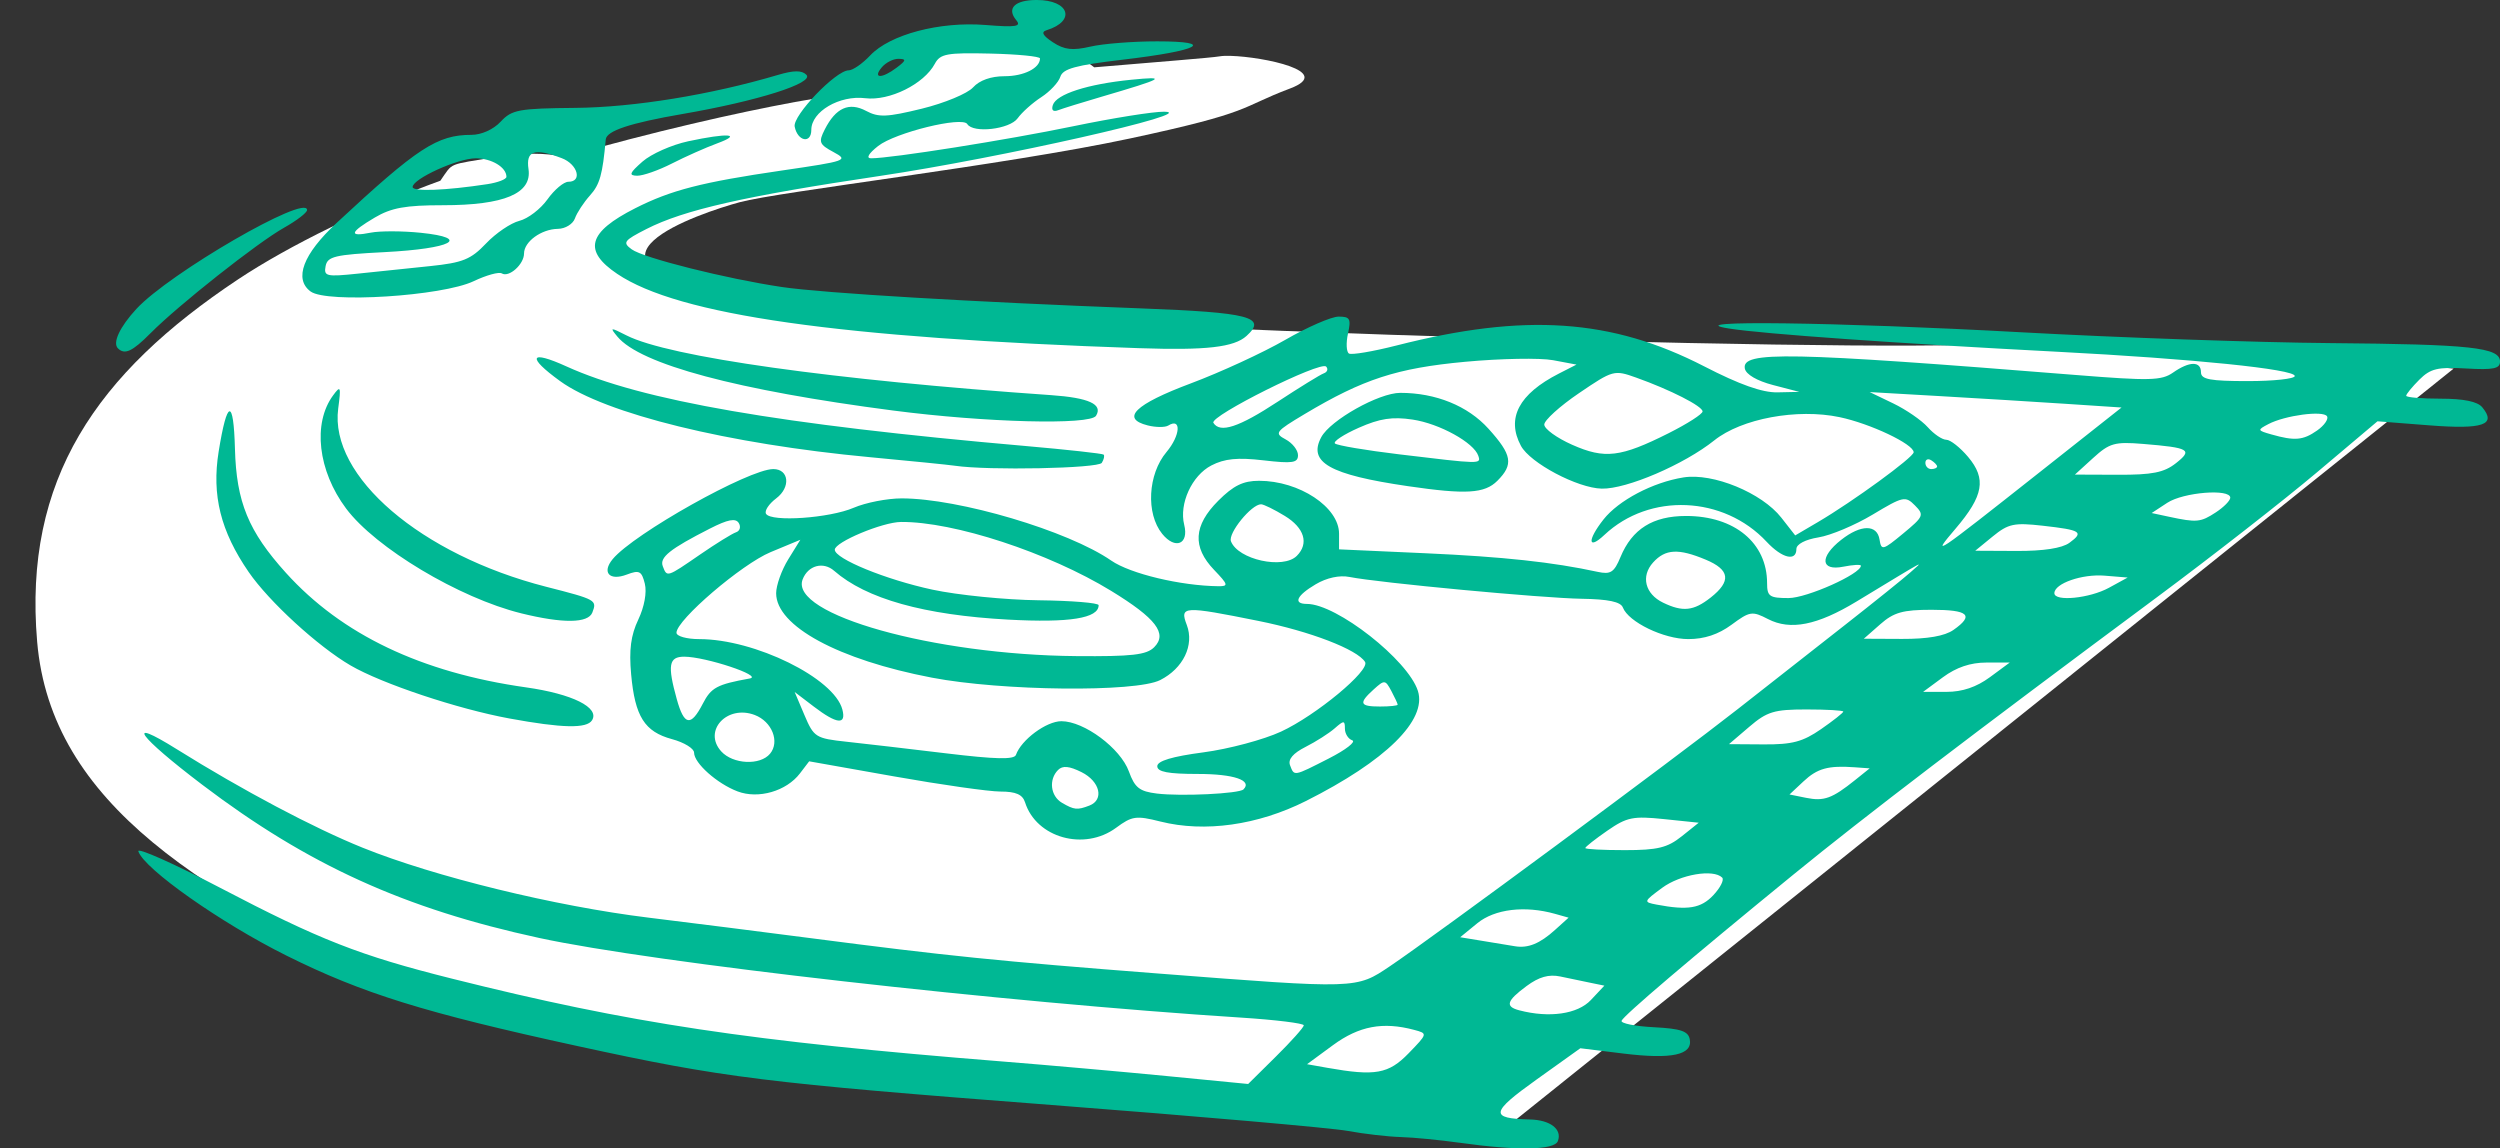 <?xml version="1.0" ?><svg height="198.322mm" viewBox="0 0 431.722 198.322" width="431.722mm" xmlns="http://www.w3.org/2000/svg">
    <rect x="0" y="0" width="431.722" height="198.322" fill="#333333" stroke="none"/>
    <path d="m 15324.793,3627.875 c -9.202,0.031 -17.494,0.483 -23.15,1.443 -14.359,2.438 -30.51,12.765 -48.979,26.812 -19.145,2.499 -37.501,5.115 -53.002,7.976 -37.863,6.99 -92.571,19.352 -150.117,35.822 -5.92,-1.384 -13.003,-2.124 -20.748,-2.125 -7.545,-9e-4 -15.68,0.679 -23.865,2.084 -32.047,5.499 -27.772,3.14 -36.368,15.501 -48.094,17.496 -98.766,42.332 -131.742,64.244 -92.623,61.546 -140.045,130.603 -131.027,236.111 9.018,105.507 107.029,165.924 254.512,232.373 147.483,66.449 518.01,72.607 696.818,89.01 l 623.385,-499.279 c 0,0 -230.896,-22.75 -301.725,-16.324 -70.83,6.425 -701.906,-11.16 -819.705,-31.957 -117.798,-20.797 -21.042,-53.261 4.697,-60.193 25.739,-6.932 172.283,-24.01 253.823,-41.426 81.538,-17.415 71.016,-19.952 104.646,-32.633 29.427,-11.096 -17.385,-20.637 -38.609,-21.264 -3.032,-0.09 -5.542,0 -7.233,0.299 -5.481,0.959 -40.05,3.618 -81.765,7.16 -4.188,-3.281 -8.157,-5.797 -10.268,-7.068 -6.601,-3.977 -36.061,-6.647 -59.578,-6.566 z" fill="#FFFFFF" paint-order="markers stroke fill" transform="translate(189.011,38.852) translate(-4079.632,-992.226) scale(0.265)"/>
    <path d="m 4142.616,1150.707 c -3.341,-0.473 -7.898,-0.913 -10.126,-0.979 -2.228,-0.065 -6.329,-0.54 -9.113,-1.056 -2.785,-0.516 -25.795,-2.531 -51.134,-4.479 -49.717,-3.822 -56.683,-4.687 -81.838,-10.165 -26.457,-5.761 -37.14,-9.08 -50.3,-15.626 -11.323,-5.632 -24.599,-14.976 -25.593,-18.013 -0.238,-0.727 6.106,2.099 14.099,6.281 17.209,9.005 24.069,11.694 40.049,15.702 30.785,7.721 51.347,10.817 94.977,14.3 7.797,0.623 20.555,1.753 28.352,2.512 l 14.176,1.381 4.798,-4.745 c 2.639,-2.61 4.803,-5.032 4.81,-5.383 0,-0.351 -4.886,-0.953 -10.873,-1.337 -41.127,-2.638 -101.472,-9.485 -121.136,-13.745 -23.301,-5.048 -39.976,-12.628 -58.202,-26.456 -11.078,-8.405 -13.56,-11.859 -4.419,-6.151 11.358,7.093 23.646,13.606 32.109,17.017 12.425,5.009 33.255,10.103 49.383,12.077 7.377,0.903 20.02,2.502 28.096,3.554 23.34,3.041 32.273,3.95 59.74,6.079 34.673,2.687 34.308,2.699 40.198,-1.264 7.476,-5.029 49.246,-35.907 60.045,-44.387 5.291,-4.154 13.68,-10.737 18.644,-14.628 4.963,-3.891 9.975,-7.922 11.138,-8.957 2.374,-2.114 3.437,-2.688 -9.287,5.017 -6.772,4.101 -11.411,5.02 -15.268,3.026 -2.745,-1.42 -3.141,-1.359 -6.3,0.972 -2.278,1.681 -4.702,2.486 -7.478,2.483 -4.236,0 -10.331,-2.951 -11.295,-5.461 -0.377,-0.981 -2.514,-1.433 -7.109,-1.502 -6.726,-0.101 -35.142,-2.769 -40.099,-3.766 -1.706,-0.343 -3.924,0.136 -5.822,1.257 -3.332,1.968 -3.97,3.4 -1.514,3.4 5.111,0 17.459,9.687 19.153,15.026 1.603,5.051 -5.551,12.081 -19.35,19.014 -8.299,4.17 -17.474,5.463 -25.111,3.54 -4.209,-1.06 -4.903,-0.962 -7.663,1.079 -5.486,4.056 -13.77,1.74 -15.716,-4.392 -0.43,-1.356 -1.585,-1.865 -4.234,-1.865 -2.003,0 -10.259,-1.175 -18.346,-2.611 l -14.704,-2.611 -1.583,2.078 c -2.349,3.083 -7.182,4.48 -10.779,3.117 -3.538,-1.341 -7.511,-4.88 -7.511,-6.691 0,-0.717 -1.709,-1.765 -3.797,-2.329 -4.755,-1.285 -6.41,-3.905 -7.071,-11.202 -0.382,-4.215 -0.055,-6.733 1.235,-9.448 1.051,-2.214 1.503,-4.709 1.126,-6.21 -0.548,-2.185 -0.951,-2.387 -3.113,-1.565 -2.993,1.138 -4.352,-0.357 -2.43,-2.673 3.647,-4.395 23.537,-15.544 27.73,-15.544 2.725,0 3.042,3.143 0.509,5.053 -1.281,0.966 -2.073,2.171 -1.759,2.678 0.892,1.444 10.962,0.747 15.13,-1.048 2.071,-0.891 5.8,-1.621 8.287,-1.621 9.887,0 28.748,5.597 36.187,10.738 3.301,2.281 12.003,4.362 18.526,4.43 1.756,0.017 1.676,-0.277 -0.759,-2.82 -3.785,-3.951 -3.561,-7.66 0.722,-11.943 2.623,-2.623 4.299,-3.443 7.04,-3.443 6.948,0 13.818,4.542 13.818,9.134 v 2.705 l 14.936,0.674 c 13.431,0.606 21.979,1.53 29.726,3.212 2.236,0.486 2.84,0.094 3.934,-2.547 2.013,-4.86 5.591,-7.103 11.331,-7.103 8.37,0 13.989,4.657 13.989,11.594 0,2.297 0.408,2.582 3.708,2.582 3.162,0 12.493,-4.172 12.493,-5.586 0,-0.241 -1.367,-0.165 -3.038,0.169 -3.943,0.789 -4.139,-1.67 -0.37,-4.635 3.409,-2.681 6.209,-2.7 6.628,-0.044 0.303,1.924 0.563,1.857 4.08,-1.053 3.548,-2.936 3.661,-3.205 2.025,-4.856 -1.639,-1.654 -2.029,-1.569 -7.284,1.585 -3.054,1.833 -7.269,3.607 -9.366,3.942 -2.261,0.362 -3.814,1.176 -3.814,1.999 0,2.213 -2.474,1.616 -5.139,-1.24 -7.437,-7.968 -20.218,-8.513 -28.008,-1.196 -2.881,2.707 -2.995,0.943 -0.172,-2.648 2.605,-3.312 8.519,-6.424 13.816,-7.271 5.1,-0.816 13.542,2.659 16.906,6.957 l 2.393,3.058 3.899,-2.289 c 6.064,-3.561 16.556,-11.21 16.556,-12.071 0,-1.404 -7.498,-4.955 -12.808,-6.067 -7.315,-1.531 -16.91,0.249 -21.614,4.009 -5.226,4.178 -15.141,8.432 -19.436,8.34 -4.187,-0.09 -12.375,-4.426 -13.964,-7.396 -2.554,-4.772 -0.359,-8.945 6.561,-12.476 l 3.036,-1.549 -4.048,-0.76 c -2.227,-0.418 -9.061,-0.294 -15.187,0.276 -11.791,1.096 -17.603,2.989 -27.7,9.021 -5.088,3.04 -5.292,3.311 -3.291,4.382 1.173,0.628 2.133,1.854 2.133,2.724 0,1.334 -0.935,1.474 -5.959,0.891 -4.483,-0.52 -6.713,-0.302 -9.003,0.882 -3.367,1.741 -5.6,6.623 -4.689,10.252 0.842,3.355 -1.551,4.336 -3.801,1.558 -2.838,-3.504 -2.481,-10.295 0.743,-14.126 2.404,-2.857 2.615,-6.003 0.306,-4.576 -0.55,0.34 -2.144,0.331 -3.541,-0.02 -4.737,-1.189 -2.228,-3.64 7.428,-7.256 5.13,-1.921 12.466,-5.303 16.302,-7.514 3.836,-2.212 7.99,-4.021 9.232,-4.021 1.965,0 2.174,0.381 1.611,2.941 -0.355,1.618 -0.278,3.164 0.172,3.437 0.45,0.273 4.153,-0.355 8.227,-1.394 22.13,-5.644 37.132,-4.625 53.111,3.605 6.129,3.157 10.05,4.549 12.657,4.492 l 3.777,-0.081 -4.548,-1.184 c -2.768,-0.721 -4.671,-1.834 -4.862,-2.845 -0.575,-3.033 7.411,-2.877 57.257,1.119 12.662,1.015 14.709,0.964 16.68,-0.416 2.841,-1.99 4.833,-2.013 4.833,-0.055 0,1.224 1.575,1.519 8.101,1.519 4.455,0 8.1,-0.395 8.1,-0.877 0,-1.18 -17.548,-2.973 -41.008,-4.191 -27.595,-1.432 -50.848,-3.077 -56.703,-4.01 -9.266,-1.477 18.279,-1.121 50.628,0.655 16.707,0.917 40.629,1.755 53.159,1.861 24.371,0.207 29.364,0.75 29.364,3.191 0,1.229 -1.154,1.465 -5.833,1.196 -4.953,-0.285 -6.174,0.012 -8.1,1.932 -1.247,1.247 -2.268,2.496 -2.268,2.774 0,0.278 2.678,0.506 5.951,0.506 3.975,0 6.358,0.489 7.175,1.474 2.527,3.045 0.149,3.858 -9.158,3.13 l -8.927,-0.698 -10.431,8.798 c -5.737,4.839 -18.177,14.549 -27.644,21.577 -31.994,23.751 -50.577,37.928 -62.778,47.892 -17.877,14.599 -29.321,24.336 -29.684,25.254 -0.175,0.446 2.326,0.948 5.559,1.116 4.654,0.242 5.95,0.676 6.217,2.083 0.515,2.707 -3.117,3.489 -11.448,2.465 l -7.449,-0.916 -7.589,5.425 c -7.941,5.676 -8.11,6.712 -1.12,6.873 3.526,0.081 5.609,1.695 4.825,3.739 -0.605,1.577 -7.068,1.68 -17.026,0.27 z m -8.738,-15.446 c 3.298,-3.403 3.3,-3.409 0.958,-4.037 -5.396,-1.445 -9.522,-0.67 -14.022,2.635 l -4.482,3.291 3.523,0.626 c 8.261,1.468 10.562,1.055 14.023,-2.515 z m 31.472,-9.197 2.33,-2.48 -2.406,-0.494 c -1.323,-0.272 -3.664,-0.761 -5.202,-1.086 -1.976,-0.418 -3.683,0.064 -5.822,1.646 -3.469,2.565 -3.761,3.542 -1.255,4.197 5.186,1.355 10.07,0.651 12.355,-1.782 z m -6.203,-12.096 2.355,-2.123 -2.355,-0.663 c -5.198,-1.462 -10.408,-0.831 -13.412,1.625 l -2.956,2.417 3.969,0.652 c 2.183,0.358 4.652,0.765 5.488,0.904 2.267,0.376 4.287,-0.446 6.912,-2.812 z m 27.348,-6.004 c 1.216,-1.294 1.903,-2.661 1.527,-3.038 -1.52,-1.52 -7.227,-0.547 -10.361,1.765 -3.241,2.391 -3.264,2.461 -0.956,2.9 5.396,1.027 7.649,0.652 9.791,-1.627 z m -5.481,-10.149 2.958,-2.367 -5.996,-0.623 c -5.357,-0.556 -6.4,-0.343 -9.793,2.003 -2.088,1.444 -3.797,2.792 -3.797,2.994 0,0.203 3.075,0.366 6.835,0.363 5.64,0 7.352,-0.419 9.793,-2.372 z m -102.271,-5.326 c 2.592,-0.995 1.846,-4.178 -1.353,-5.774 -2.119,-1.057 -3.264,-1.164 -4.05,-0.378 -1.656,1.656 -1.315,4.513 0.676,5.673 2.112,1.231 2.631,1.283 4.727,0.479 z m 132.221,-4.397 2.531,-2.031 -2.531,-0.183 c -4.637,-0.335 -6.487,0.172 -8.911,2.442 l -2.404,2.252 2.873,0.58 c 3.085,0.623 4.485,0.115 8.442,-3.06 z m -105.604,1.597 c 1.562,-1.562 -1.687,-2.661 -7.862,-2.661 -5.154,0 -7.028,-0.357 -7.028,-1.339 0,-0.908 2.561,-1.678 7.953,-2.39 4.374,-0.578 10.411,-2.189 13.416,-3.582 6.055,-2.805 15.417,-10.568 14.512,-12.032 -1.33,-2.152 -9.482,-5.288 -18.421,-7.086 -12.999,-2.615 -13.611,-2.58 -12.362,0.703 1.325,3.486 -0.619,7.507 -4.601,9.517 -4.236,2.137 -27.342,1.892 -39.414,-0.419 -16.159,-3.093 -26.899,-8.913 -26.899,-14.576 0,-1.361 0.94,-3.997 2.09,-5.856 l 2.09,-3.381 -5.135,2.134 c -5,2.078 -16.257,11.717 -16.257,13.921 0,0.605 1.775,1.1 3.944,1.1 9.577,0 23.288,6.745 24.702,12.152 0.71,2.716 -0.933,2.549 -4.929,-0.499 l -3.308,-2.523 1.693,3.995 c 1.619,3.821 1.936,4.022 7.262,4.596 3.063,0.33 10.809,1.232 17.213,2.006 8.55,1.032 11.751,1.102 12.047,0.263 0.918,-2.605 5.251,-5.814 7.85,-5.814 3.928,0 10.208,4.677 11.656,8.68 1.014,2.804 1.827,3.445 4.831,3.813 4.151,0.509 14.213,0.026 14.958,-0.72 z m 14.761,-5.35 c 2.905,-1.479 4.713,-2.884 4.017,-3.122 -0.696,-0.238 -1.266,-1.149 -1.266,-2.024 0,-1.432 -0.178,-1.436 -1.772,-0.037 -0.975,0.855 -3.237,2.296 -5.028,3.203 -2.158,1.093 -3.061,2.158 -2.676,3.16 0.743,1.937 0.532,1.974 6.725,-1.178 z m -96.52,-0.806 c 1.716,-2.068 0.338,-5.555 -2.644,-6.688 -4.787,-1.82 -8.992,2.741 -5.79,6.28 2.027,2.24 6.725,2.468 8.434,0.408 z m 181.486,-4.237 c 2.119,-1.468 3.852,-2.835 3.852,-3.038 0,-0.203 -2.865,-0.369 -6.367,-0.369 -5.59,0 -6.794,0.366 -9.872,2.997 l -3.506,2.996 6.021,0.042 c 4.897,0.033 6.74,-0.457 9.872,-2.628 z m -193.097,-4.404 c 1.443,-2.791 2.437,-3.325 8.108,-4.353 2.38,-0.432 -7.643,-3.762 -11.322,-3.762 -2.661,0 -2.916,1.459 -1.282,7.341 1.274,4.586 2.422,4.784 4.496,0.774 z m 119.995,0.172 c 0,-0.176 -0.492,-1.239 -1.093,-2.362 -1.042,-1.947 -1.184,-1.96 -3.038,-0.283 -2.659,2.406 -2.453,2.965 1.093,2.965 1.671,0 3.038,-0.144 3.038,-0.32 z m 102.267,-4.743 3.431,-2.531 h -4.051 c -2.73,0 -5.168,0.825 -7.481,2.531 l -3.431,2.531 h 4.05 c 2.73,0 5.168,-0.825 7.481,-2.531 z m -144.315,-5.18 c 2.343,-2.343 0.321,-4.989 -7.445,-9.738 -10.8,-6.605 -27.148,-11.964 -36.278,-11.892 -3.195,0.026 -11.434,3.476 -11.434,4.789 0,1.567 8.793,5.165 16.861,6.9 4.371,0.94 12.617,1.765 18.325,1.834 5.708,0.069 10.378,0.45 10.379,0.848 0,2.267 -5.036,3.069 -15.637,2.492 -14.521,-0.791 -24.505,-3.591 -30.034,-8.425 -1.891,-1.653 -4.518,-0.937 -5.447,1.485 -2.317,6.037 22.652,13.035 47.249,13.243 9.633,0.082 12.129,-0.203 13.462,-1.536 z m 138.015,-2.977 c 3.643,-2.552 2.633,-3.487 -3.769,-3.487 -4.957,0 -6.52,0.441 -8.86,2.499 l -2.841,2.499 6.61,0.032 c 4.387,0.02 7.366,-0.498 8.86,-1.544 z m -41.932,-5.585 c 3.608,-2.838 3.355,-4.806 -0.843,-6.56 -4.712,-1.969 -6.968,-1.848 -9.08,0.485 -2.155,2.382 -1.395,5.44 1.728,6.947 3.394,1.638 5.255,1.44 8.195,-0.873 z m 68.787,-1.698 3.24,-1.772 -3.982,-0.325 c -3.892,-0.318 -8.675,1.351 -8.675,3.028 0,1.494 6.081,0.893 9.416,-0.93 z m -243.309,-5.732 c 2.761,-1.899 5.565,-3.635 6.23,-3.857 0.665,-0.222 0.876,-0.942 0.469,-1.601 -0.543,-0.878 -1.875,-0.62 -4.989,0.966 -6.907,3.518 -8.719,4.968 -8.129,6.504 0.738,1.923 0.668,1.945 6.419,-2.011 z m 103.071,0.214 c 2.128,-2.128 1.315,-4.829 -2.076,-6.896 -1.81,-1.103 -3.653,-2.008 -4.096,-2.01 -1.659,-0.011 -5.734,5.003 -5.201,6.393 1.211,3.156 9.007,4.879 11.372,2.514 z m 128.325,-14.479 14.093,-11.138 -9.595,-0.634 c -5.277,-0.349 -15.063,-0.949 -21.746,-1.333 l -12.15,-0.698 4.05,1.949 c 2.228,1.072 4.918,2.925 5.979,4.117 1.061,1.192 2.501,2.168 3.201,2.168 0.699,0 2.395,1.334 3.767,2.965 3.185,3.786 2.674,6.706 -2.169,12.389 -4.347,5.101 -3.794,4.73 14.571,-9.785 z m 5.086,12.233 c 2.565,-1.875 2.041,-2.211 -4.623,-2.96 -4.93,-0.554 -5.929,-0.34 -8.607,1.848 l -3.029,2.475 7.147,0.036 c 4.623,0.023 7.841,-0.471 9.111,-1.399 z m 25.291,-5.262 c 1.373,-0.899 2.496,-2.039 2.496,-2.531 0,-1.598 -8.094,-0.947 -10.873,0.874 l -2.702,1.77 2.99,0.641 c 4.801,1.03 5.46,0.968 8.089,-0.754 z m -6.911,-8.476 c 2.973,-2.338 2.385,-2.686 -5.664,-3.346 -4.891,-0.401 -5.777,-0.151 -8.607,2.425 l -3.155,2.872 7.434,0.029 c 5.914,0.023 7.957,-0.382 9.991,-1.982 z m -41.221,0.552 c 0,-0.245 -0.456,-0.728 -1.012,-1.072 -0.557,-0.344 -1.013,-0.143 -1.013,0.447 0,0.59 0.456,1.072 1.013,1.072 0.557,0 1.012,-0.201 1.012,-0.447 z m -46.324,-5.769 c 3.202,-1.61 5.822,-3.291 5.822,-3.737 0,-0.904 -5.562,-3.738 -11.471,-5.845 -3.804,-1.356 -3.991,-1.305 -9.872,2.689 -3.297,2.239 -5.995,4.68 -5.995,5.423 0,0.744 2.164,2.312 4.81,3.486 5.65,2.506 8.362,2.179 16.707,-2.015 z m 111.932,-0.435 c 1.247,-0.874 2.023,-1.983 1.726,-2.465 -0.644,-1.041 -7.248,-0.162 -10.124,1.347 -1.946,1.021 -1.926,1.091 0.506,1.783 4.033,1.148 5.476,1.026 7.892,-0.666 z m -179.513,-4.961 c 3.789,-2.488 7.388,-4.704 7.998,-4.924 0.61,-0.22 0.789,-0.744 0.398,-1.165 -0.951,-1.024 -20.177,8.571 -19.469,9.716 1.134,1.835 4.372,0.773 11.073,-3.628 z m -132.651,54.679 c -8.926,-1.64 -22.03,-6.014 -27.414,-9.151 -5.649,-3.291 -14.088,-11.027 -17.603,-16.136 -4.85,-7.05 -6.399,-13.262 -5.186,-20.799 1.465,-9.095 2.579,-9.286 2.814,-0.483 0.247,9.195 2.323,14.248 8.805,21.422 9.634,10.662 23.379,17.219 41.452,19.775 8.021,1.134 12.76,3.494 11.409,5.681 -0.905,1.464 -5.126,1.373 -14.277,-0.308 z m 2.025,-18.164 c -10.693,-2.642 -25.142,-11.295 -30.224,-18.1 -4.865,-6.515 -5.801,-14.7 -2.235,-19.537 1.3,-1.764 1.383,-1.548 0.876,2.286 -1.546,11.683 14.275,25.237 35.92,30.773 8.646,2.211 8.794,2.293 7.97,4.439 -0.719,1.874 -5.085,1.924 -12.307,0.14 z m 153.13,-21.955 c -13.521,-1.979 -17.279,-4.105 -14.95,-8.456 1.579,-2.95 9.965,-7.655 13.644,-7.655 6.14,0 11.669,2.248 15.235,6.195 4.082,4.519 4.362,6.162 1.531,8.993 -2.203,2.203 -5.408,2.395 -15.46,0.923 z m 12.175,-5.227 c -0.75,-2.284 -6.699,-5.571 -11.346,-6.268 -3.502,-0.525 -5.656,-0.198 -9.296,1.412 -2.606,1.153 -4.461,2.373 -4.122,2.711 0.338,0.338 5.307,1.18 11.041,1.871 14.249,1.716 14.196,1.715 13.723,0.274 z m -90.376,1.704 c -1.114,-0.164 -7.721,-0.829 -14.682,-1.478 -24.463,-2.28 -45.725,-7.5 -53.504,-13.135 -5.81,-4.208 -5.276,-5.435 1.104,-2.534 12.964,5.895 36.794,10.026 79.232,13.734 7.24,0.633 13.323,1.303 13.518,1.489 0.195,0.186 0.054,0.825 -0.313,1.419 -0.601,0.972 -19.618,1.351 -25.355,0.506 z m -10.632,-9.528 c -27.007,-3.517 -43.698,-7.989 -47.664,-12.77 -1.356,-1.635 -1.258,-1.647 1.593,-0.199 7.285,3.702 35.673,7.693 73.274,10.302 6.55,0.455 9.011,1.583 7.785,3.567 -1.012,1.637 -19.067,1.172 -34.987,-0.901 z m -133.925,-10.754 c -0.956,-0.956 0.336,-3.704 3.201,-6.806 5.691,-6.164 29.469,-19.939 29.469,-17.072 0,0.452 -1.798,1.833 -3.996,3.068 -4.565,2.566 -18.231,13.362 -23.012,18.178 -3.177,3.201 -4.484,3.809 -5.662,2.632 z m 176.452,-0.017 c -51.98,-1.775 -79.652,-5.711 -90.222,-12.834 -5.942,-4.004 -5.072,-7.188 3.095,-11.327 6.194,-3.139 11.477,-4.498 25.36,-6.527 11.183,-1.634 11.536,-1.759 8.898,-3.177 -2.476,-1.33 -2.626,-1.714 -1.519,-3.899 1.903,-3.757 4.204,-4.787 7.158,-3.206 2.137,1.144 3.59,1.085 9.61,-0.391 3.901,-0.956 7.88,-2.609 8.843,-3.672 1.113,-1.23 3.094,-1.934 5.441,-1.934 3.337,0 6.121,-1.396 6.121,-3.069 0,-0.351 -3.85,-0.729 -8.556,-0.839 -7.546,-0.176 -8.68,0.032 -9.607,1.764 -1.873,3.501 -7.841,6.456 -12,5.943 -4.458,-0.55 -9.328,2.304 -9.328,5.467 0,2.451 -2.379,1.985 -2.873,-0.563 -0.37,-1.908 7.12,-9.716 9.32,-9.716 0.715,0 2.383,-1.153 3.708,-2.563 3.41,-3.63 12.01,-5.905 19.924,-5.27 5.307,0.426 6.234,0.278 5.302,-0.844 -1.693,-2.04 -0.232,-3.474 3.538,-3.474 5.651,0 6.832,3.635 1.698,5.226 -0.983,0.305 -0.647,0.931 1.118,2.088 1.973,1.293 3.381,1.453 6.467,0.737 2.17,-0.503 7.362,-0.912 11.539,-0.908 10.315,0.009 7.293,1.611 -5.976,3.168 -8.114,0.952 -10.32,1.556 -10.761,2.947 -0.305,0.962 -1.79,2.551 -3.3,3.531 -1.51,0.98 -3.34,2.615 -4.068,3.635 -1.365,1.911 -7.69,2.641 -8.702,1.003 -0.852,-1.379 -12.45,1.473 -15.388,3.784 -1.661,1.307 -2.134,2.128 -1.226,2.128 3.516,0 23.579,-3.181 34.928,-5.538 6.787,-1.409 13.849,-2.538 15.694,-2.508 6.593,0.106 -28.414,8.018 -49.071,11.09 -23.337,3.47 -33.861,5.862 -40.339,9.167 -3.917,1.998 -4.161,2.333 -2.555,3.507 2.05,1.499 16.349,5.085 25.96,6.512 7.089,1.052 33.142,2.602 62.006,3.689 18.794,0.708 21.815,1.498 18.208,4.762 -2.158,1.953 -6.961,2.502 -18.449,2.11 z m -41.961,-48.453 c 1.651,-1.249 1.702,-1.492 0.318,-1.519 -0.906,-0.017 -2.215,0.651 -2.909,1.487 -1.615,1.947 0.032,1.967 2.591,0.032 z m -101.211,38.661 c -2.926,-2.163 -1.301,-6.456 4.478,-11.827 13.989,-13.002 17.387,-15.223 23.29,-15.223 1.736,0 3.799,-0.929 5.056,-2.278 1.933,-2.073 3.098,-2.287 12.95,-2.381 10.069,-0.096 23.354,-2.259 34.906,-5.684 2.764,-0.819 4.137,-0.828 4.933,-0.032 1.419,1.419 -8.407,4.531 -21.364,6.767 -9.093,1.569 -13.151,2.914 -13.283,4.403 -0.54,6.047 -1.026,7.779 -2.71,9.652 -1.093,1.216 -2.268,3.007 -2.612,3.982 -0.344,0.975 -1.665,1.786 -2.935,1.804 -2.866,0.04 -5.854,2.214 -5.854,4.259 0,1.865 -2.605,4.196 -3.838,3.434 -0.489,-0.302 -2.673,0.302 -4.854,1.342 -5.431,2.591 -25.362,3.851 -28.162,1.781 z m 20.654,-4.387 c 5.63,-0.585 7.025,-1.151 9.647,-3.913 1.687,-1.776 4.276,-3.533 5.755,-3.904 1.479,-0.371 3.662,-2.041 4.85,-3.71 1.189,-1.669 2.814,-3.035 3.611,-3.035 2.455,0 1.603,-3.03 -1.147,-4.075 -4.722,-1.795 -6.212,-1.305 -5.742,1.891 0.618,4.212 -4.18,6.234 -14.791,6.234 -6.451,0 -8.891,0.441 -11.745,2.125 -4.35,2.567 -4.577,3.386 -0.722,2.615 1.584,-0.317 5.482,-0.307 8.662,0.02 8.805,0.909 5.372,2.74 -6.262,3.34 -8.6,0.444 -9.861,0.743 -10.181,2.421 -0.335,1.755 0.126,1.863 5.559,1.294 3.258,-0.341 8.886,-0.928 12.506,-1.304 z m 9.872,-14.15 c 1.81,-0.277 3.291,-0.847 3.291,-1.268 0,-1.648 -2.569,-3.194 -5.306,-3.194 -3.11,0 -10.895,3.544 -10.895,4.959 0,0.823 5.717,0.603 12.91,-0.497 z m 26.778,-3.892 c 1.501,-1.322 5.055,-2.902 7.897,-3.512 6.875,-1.474 9.484,-1.287 5.012,0.36 -1.98,0.729 -5.493,2.292 -7.807,3.473 -2.314,1.181 -5.023,2.132 -6.02,2.115 -1.493,-0.026 -1.332,-0.455 0.918,-2.436 z m 70.873,-9.775 c 0.616,-1.874 5.988,-3.609 13.499,-4.36 6.426,-0.642 5.735,-0.244 -5.085,2.93 -3.341,0.98 -6.707,2.024 -7.479,2.32 -0.884,0.339 -1.23,0.009 -0.935,-0.89 z" fill="#00B894" transform="translate(189.011,38.852) translate(-4079.632,-992.226)"/>
</svg>